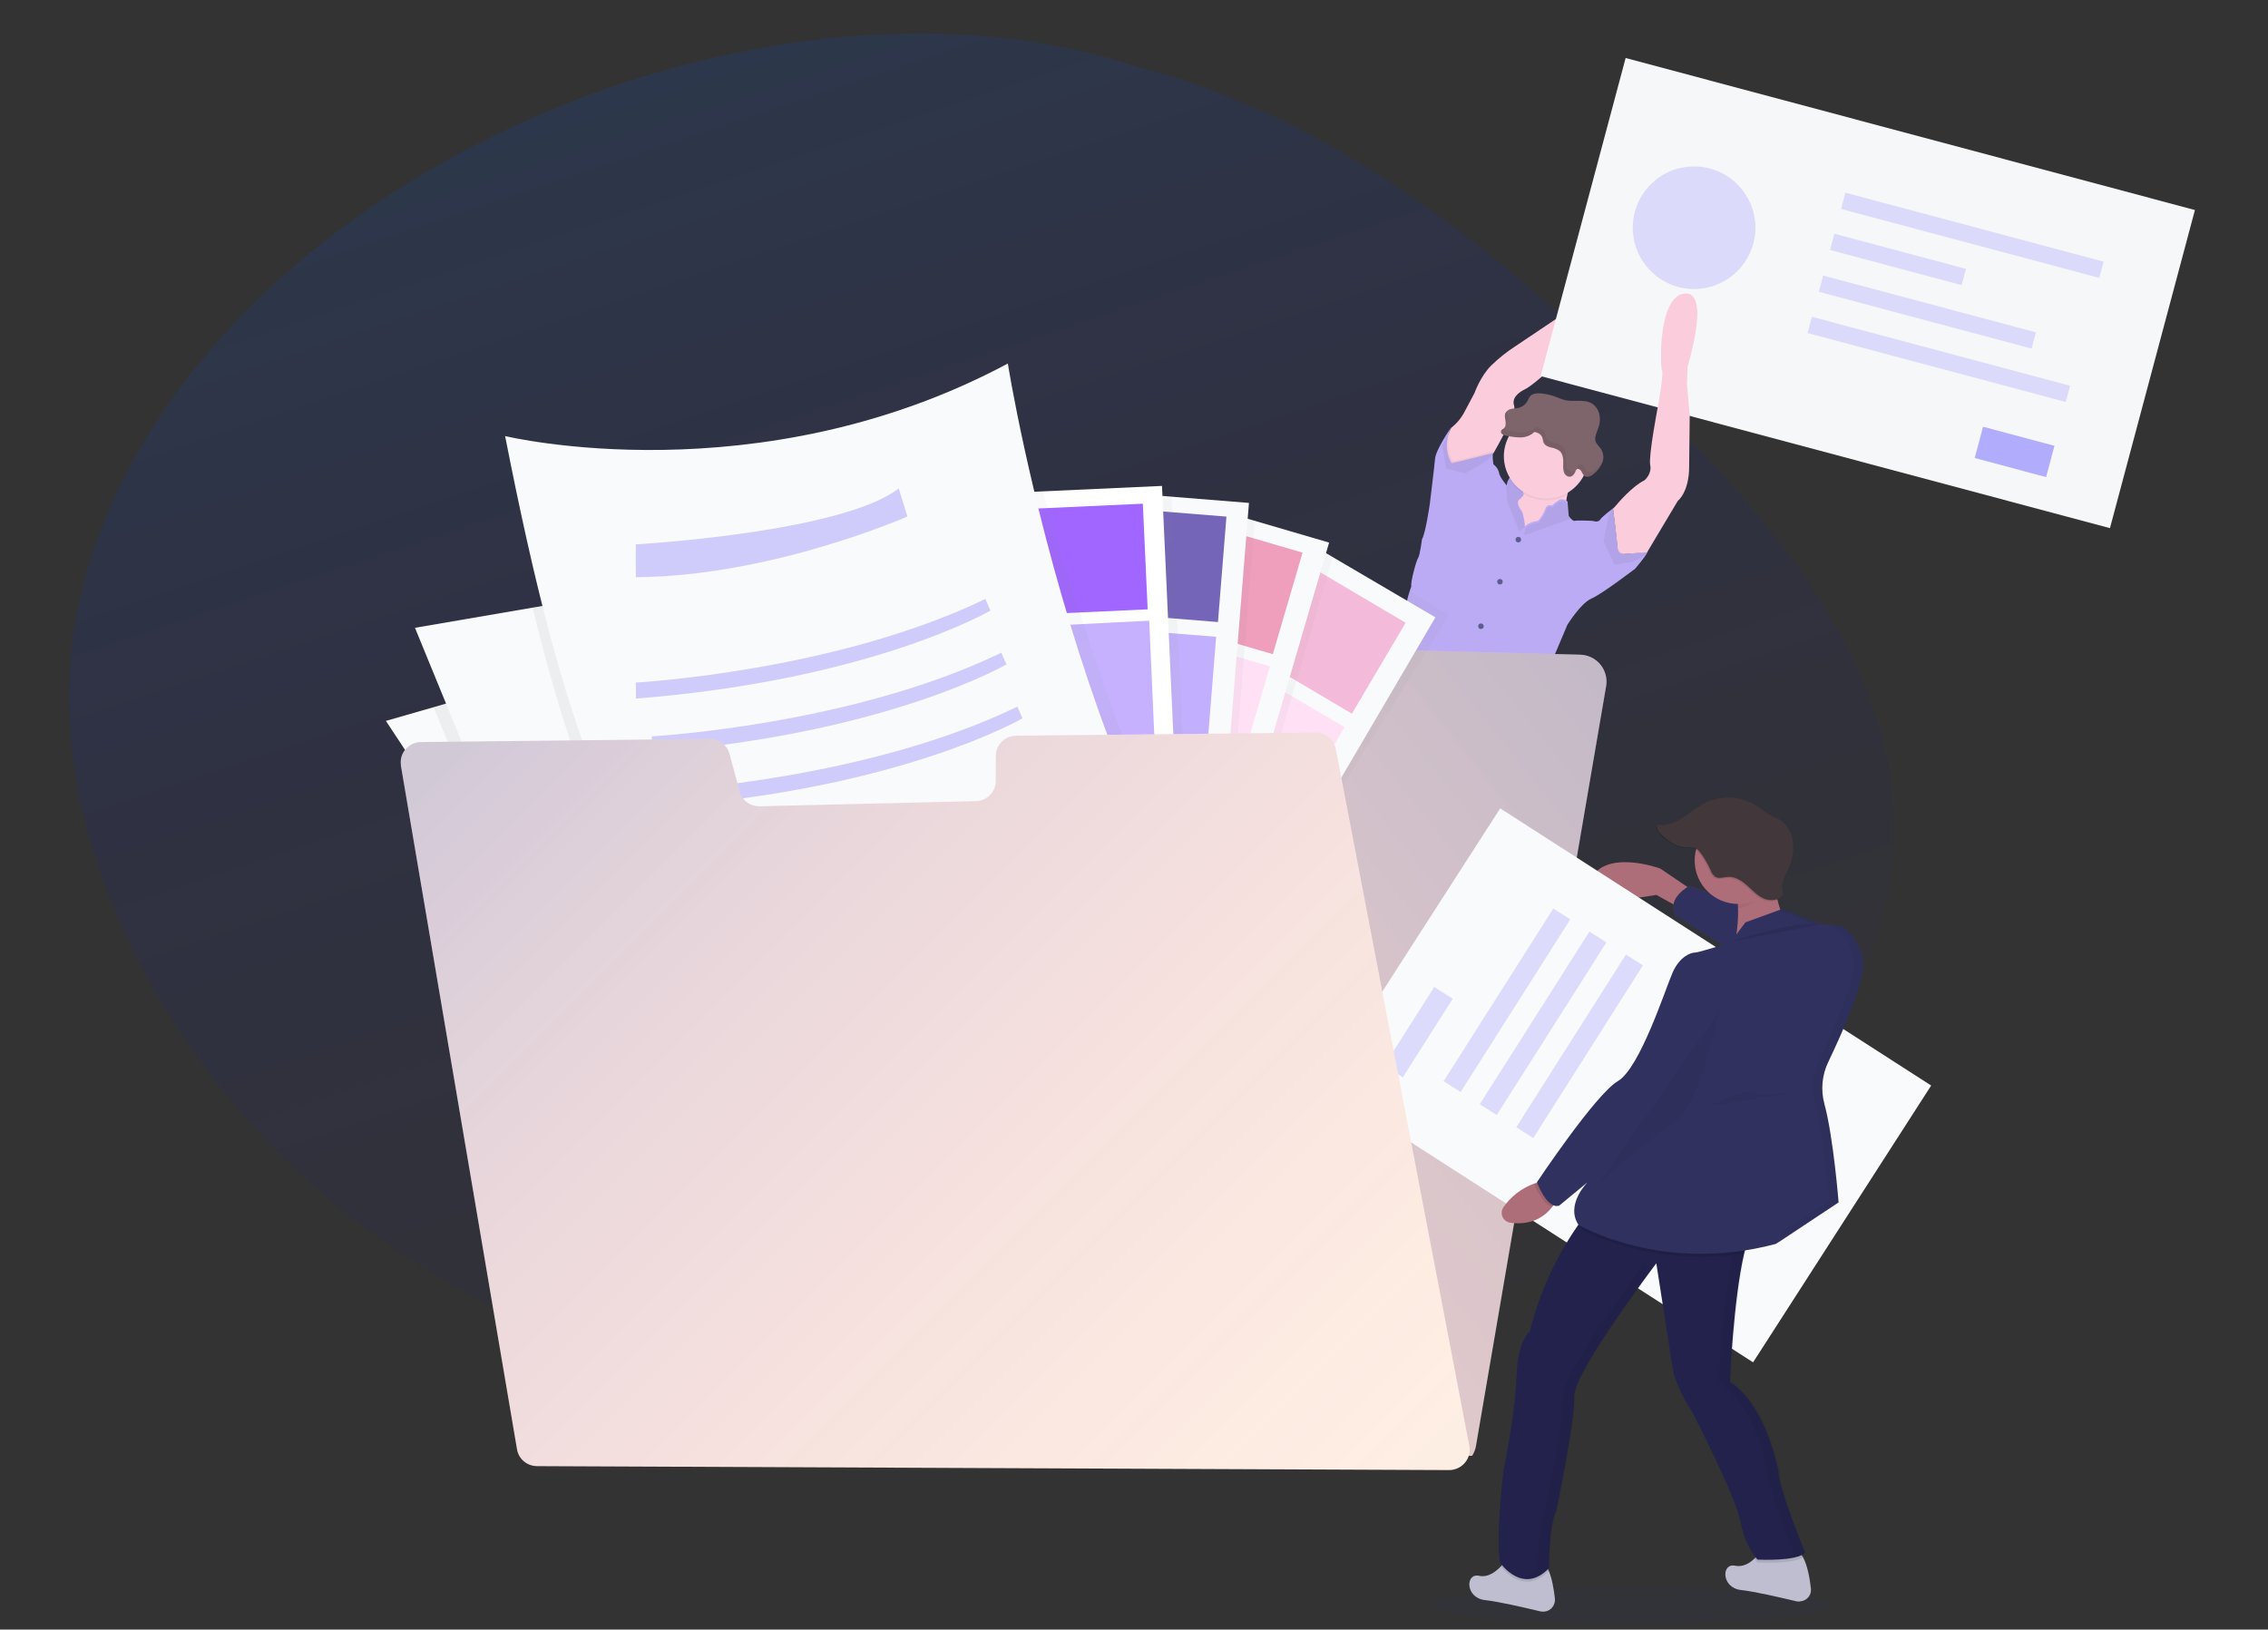 <?xml version="1.0" encoding="utf-8"?>
<!-- Generator: Adobe Illustrator 22.0.0, SVG Export Plug-In . SVG Version: 6.00 Build 0)  -->
<svg version="1.1" id="Layer_1" xmlns="http://www.w3.org/2000/svg" xmlns:xlink="http://www.w3.org/1999/xlink" x="0px" y="0px"
	 viewBox="0 0 1147.2 824.4" style="enable-background:new 0 0 1147.2 824.4;" xml:space="preserve">
<rect x="0" y="0" width="1147.2" height="824.4" fill="#333333" stroke="none"/>
<style type="text/css">
	.st0{opacity:0.12;}
	.st1{fill:url(#SVGID_1_);}
	.st2{fill:#FBCDDC;}
	.st3{fill:#BBABF4;}
	.st4{fill:#5C5C8E;}
	.st5{opacity:5.000000e-02;enable-background:new    ;}
	.st6{fill:#F6F7F9;}
	.st7{opacity:0.2;}
	.st8{fill:#6C63FF;}
	.st9{opacity:0.5;}
	.st10{fill:#7E646B;}
	.st11{opacity:5.000000e-02;}
	.st12{fill:url(#SVGID_2_);}
	.st13{fill:#B77983;}
	.st14{fill:none;}
	.st15{fill:#EDE0D1;}
	.st16{opacity:0.2;fill:url(#SVGID_3_);enable-background:new    ;}
	.st17{fill:url(#SVGID_4_);}
	.st18{fill:#F9FAFB;}
	.st19{fill:#F4BAD9;}
	.st20{fill:#FFE0F5;}
	.st21{opacity:0.3;fill:#F7B643;enable-background:new    ;}
	.st22{fill:url(#SVGID_5_);}
	.st23{fill:#EF9EBC;}
	.st24{opacity:0.3;fill:#F97878;enable-background:new    ;}
	.st25{fill:url(#SVGID_6_);}
	.st26{fill:url(#SVGID_7_);}
	.st27{opacity:0.75;fill:#4833A2;enable-background:new    ;}
	.st28{opacity:0.5;fill:#8D64FF;enable-background:new    ;}
	.st29{opacity:0.3;fill:#73B53B;enable-background:new    ;}
	.st30{fill:url(#SVGID_8_);}
	.st31{fill:#FFFFFF;}
	.st32{opacity:0.75;fill:#8233FF;enable-background:new    ;}
	.st33{opacity:0.3;fill:#6C63FF;enable-background:new    ;}
	.st34{fill:url(#SVGID_9_);}
	.st35{opacity:0.1;enable-background:new    ;}
	.st36{opacity:3.000000e-02;fill:#0000FF;enable-background:new    ;}
	.st37{fill:#AE6E79;}
	.st38{opacity:0.2;fill:#6C63FF;enable-background:new    ;}
	.st39{fill:#BEBED0;}
	.st40{fill:#22224C;}
	.st41{fill:#42383C;}
	.st42{fill:#313160;}
	.st43{fill:#FFF4E5;}
	.st44{opacity:0.2;fill:url(#SVGID_10_);enable-background:new    ;}
</style>
<g>
	<g class="st0">
		
			<linearGradient id="SVGID_1_" gradientUnits="userSpaceOnUse" x1="1579.843" y1="-571.904" x2="983.909" y2="-256.957" gradientTransform="matrix(0.222 -1.119 1.042 0.206 641.625 1900.198)">
			<stop  offset="0" style="stop-color:#005AFF"/>
			<stop  offset="1.576012e-02" style="stop-color:#0057FF;stop-opacity:0.984"/>
			<stop  offset="0.188" style="stop-color:#0037FF;stop-opacity:0.812"/>
			<stop  offset="0.367" style="stop-color:#001FFF;stop-opacity:0.633"/>
			<stop  offset="0.556" style="stop-color:#000EFF;stop-opacity:0.444"/>
			<stop  offset="0.758" style="stop-color:#0003FF;stop-opacity:0.242"/>
			<stop  offset="1" style="stop-color:#0000FF;stop-opacity:0"/>
		</linearGradient>
		<path class="st1" d="M573.6,33.3c106.9,27,197.5,104,273.1,181c68.9,70.2,134.7,154.5,103.4,257.4
			C919,573.9,813.3,651.8,722.2,698.3c-95.5,48.8-198.8,57.3-301.3,27.5C319.4,696.3,220.2,661,145.5,587.9
			C71.4,515.4,10.9,397.8,44.3,287.6C104.3,90,386.5-28.3,573.6,33.3z"/>
	</g>
	<g>
		<path class="st2" d="M767.7,239.2c0,0-2.3,14.9-7.9,17.1c-5.6,2.2,7.9,18.4,7.9,18.4l26.1-2.8l0.2-5.5c0,0-5.5-10.7,2-24.4
			S767.7,239.2,767.7,239.2z"/>
		<path class="st2" d="M830.2,138c-5.2,20.5-24,27.1-24,27.1s-12.3,10.2-13.9,13.2c-1.7,3.1-16.7,16.6-20.7,18.5s-7,4.8-5.7,8.5
			c1.2,3.4-8.7,20.9-10.2,23.5l0,0l-0.2,0.3l-3.2,3.8l-11.3,6.5l-9.6-2.5l-1.8-11.3l4.5-9.2l0,0l0,0c2.8-2.2,5.1-5,6.7-8.1
			c3-5.6,5-9.4,5-9.4s3.1-8.7,8.5-14c3.7-3.6,7.7-6.8,12-9.6l22.5-15.1c0,0,5-4.2,8.6-5.4C801,153.6,835.4,117.4,830.2,138z"/>
		<g>
			<g>
				<path class="st3" d="M833.3,279.2c0,0.1-0.1,0.2-0.1,0.3c-0.4,1.5-6.1,8.2-6.1,8.2s-16.6,12.7-22.1,15.1
					c-5.4,2.3-12.2,13.3-12.2,13.3l-6.5,15.4c0,0-12.5,10.6-13.7,13.3c-0.8,1.8-0.5,5-0.3,6.8c0,0.8,0.2,1.4,0.2,1.4l-3.6,4.2
					l-2.9,3.4l-4.1,4.7l-7.1-0.6l-22.1-2.3l-4.3-2.1l-24.1-11.9c0,0,0-0.8-0.2-2.1c0-0.6-0.1-1.2-0.2-1.9c-0.2-2.1-0.4-4.8-0.7-7
					c-0.5-4.7,2.6-12.9,2.6-12.9l5.7-16.5c-0.8-3,2.4-11.4,2.4-11.4c-0.7-1.2,2.5-13.2,3.4-14.3c0.9-1.2,2-9.6,2-9.6
					c1.8-3,3.9-17.6,3.9-17.6s2.3-18.6,2.7-23.2c0.5-4.6,7.9-15.4,8.1-15.7c-5.1,10.8,0.3,18.1,0.3,18.1l5.7-1.3l15.3-3.8
					c-0.7,0.5,0.1,5.7,0.1,5.7c1.4,1,2.4,2.5,2.8,4.1c0.3,2.3,3.3,5.8,3.8,6.4l0.1,0.1c0.3-2.3,1.5-4.3,3.4-5.5l3.8,4.6l1.5,5.6
					c0,0-0.3,0.8-2.3,2.5s1.2,5.7,1.2,5.7c1.1,1.6,1.7,7.8,1.7,7.8l0,0c2.5-2.4,6.6-2.7,6.6-2.7c1.6-1.8,2.8-3.8,3.7-6
					c0.2-1.3,1.5-2.2,2.8-1.9c0.2,0,0.4,0.1,0.5,0.2c1.1-1.1,2.4-2.1,3.7-2.9c1.9-1.1,4.2,0.8,4.2,0.8l0.6,7.3c0,0,0.2,0.3,0.5,0.7
					c0.7,0.8,1.9,2.1,2.5,1.8c1-0.4,9,0,9,0s2.8,1,3.8-0.5c0.9-1.6,6.6-5.8,6.6-5.8s1.9,14.7,2.2,18.8c0.2,4.1,3.2,4.3,3.2,4.3
					L833.3,279.2z"/>
				<circle class="st4" cx="768" cy="273" r="1.4"/>
				<circle class="st4" cx="758.7" cy="294.3" r="1.4"/>
				<circle class="st4" cx="740.6" cy="339.7" r="1.4"/>
				<circle class="st4" cx="749.1" cy="316.8" r="1.4"/>
			</g>
			<path class="st5" d="M794.4,262.4c-7,2.5-23.3,8.5-23.4,8.5l0.7-3.8c2.5-2.4,6.6-2.7,6.6-2.7c1.6-1.8,2.8-3.8,3.7-6
				c0.2-1.3,1.5-2.2,2.8-1.9c0.2,0,0.4,0.1,0.5,0.2c1.1-1.1,2.4-2.1,3.7-2.9c1.9-1.1,4.2,0.8,4.2,0.8l0.6,7.3
				C793.9,261.7,794.1,262,794.4,262.4z"/>
			<path class="st5" d="M769.5,258.8c1.1,1.6,1.7,7.8,1.7,7.8l-2.6,2.3l-6.1-14.8l-0.7-7.8l-0.1-0.4l0.1,0.1
				c0.3-2.3,1.5-4.3,3.4-5.5l3.8,4.6l1.5,5.6c0,0-0.3,0.8-2.3,2.5S769.5,258.8,769.5,258.8z"/>
		</g>
		<path class="st5" d="M803.5,230.6c0.6,11.8-8.4,21.9-20.3,22.5c-11.8,0.6-21.9-8.4-22.5-20.3c-0.6-11.8,8.4-21.9,20.2-22.5
			c11.7-0.7,21.8,8.2,22.5,19.9C803.5,230.3,803.5,230.5,803.5,230.6z"/>
		<path class="st2" d="M803.5,229.6c0.6,11.8-8.4,21.9-20.2,22.6c-11.8,0.6-21.9-8.4-22.6-20.2c-0.6-11.8,8.4-21.9,20.2-22.6l0,0
			c11.7-0.7,21.8,8.3,22.5,20C803.5,229.5,803.5,229.5,803.5,229.6z"/>
		
			<rect x="861.1" y="-1.1" transform="matrix(0.258 -0.966 0.966 0.258 558.191 1022.384)" class="st6" width="166.6" height="298.1"/>
		<g class="st7">
			<ellipse class="st8" cx="856.9" cy="115.2" rx="31" ry="31"/>
		</g>
		<g class="st7">
			
				<rect x="993" y="51.1" transform="matrix(0.258 -0.966 0.966 0.258 625.681 1051.749)" class="st8" width="8.5" height="135.2"/>
		</g>
		<g class="st7">
			
				<rect x="955.5" y="96.5" transform="matrix(0.258 -0.966 0.966 0.258 585.946 1024.577)" class="st8" width="8.5" height="68.9"/>
		</g>
		<g class="st7">
			
				<rect x="970.3" y="101.8" transform="matrix(0.258 -0.966 0.966 0.258 571.339 1058.662)" class="st8" width="8.5" height="111.4"/>
		</g>
		<g class="st7">
			
				<rect x="976.1" y="113.9" transform="matrix(0.258 -0.966 0.966 0.258 552.427 1082.002)" class="st8" width="8.5" height="135.2"/>
		</g>
		<g class="st9">
			
				<rect x="1010.5" y="209.6" transform="matrix(0.258 -0.966 0.966 0.258 535.653 1153.782)" class="st8" width="16.4" height="37.4"/>
		</g>
		<path class="st2" d="M852.1,148.5c-13.6,1.3-12.4,37.5-11.4,39c0.9,1.5-2.1,18.1-2.1,18.1s-4.8,25-3.9,29.6c1,4.6-2.9,7.8-2.9,7.8
			c-5.9,2.8-13.1,11.1-15,13.4l-0.5,0.5l-0.2,0.2l-0.2,0.1c0,0,1.9,15.1,2.2,19.2c0.2,4.1,3.2,3.9,3.2,3.9l11.9-0.9
			c0,0,0.1-0.1,0.1-0.2l0.1-0.1l0.1-0.3l15.1-25.3c6.2-5.7,5.8-17.2,5.8-17.2l0.3-26.3l-1.4-15.5l0.3-8.8
			C853.5,185.3,865.7,147.2,852.1,148.5z"/>
		<path class="st10" d="M780,221.1c0.4,1,0.4,2,0.8,2.9c0.7,1.4,2.2,2,3.7,2.4c1.5,0.2,2.9,0.8,4.2,1.6c2,1.6,2.1,4.6,2,7.2
			c-0.1,1.3,0,2.5,0.4,3.8c0.4,1.2,1.5,2.1,2.8,2.2c1.5-0.1,2.5-1.4,3-2.8c0.1-0.4,0.3-0.7,0.6-1c0.7-0.5,1.8,0.1,2.3,0.9
			c0.4,0.8,0.8,1.6,1.4,2.3c0.7,0.6,1.7,0.7,2.6,0.5c0.9-0.3,1.7-0.8,2.4-1.4c1.9-1.5,3.4-3.5,4.3-5.7c0.9-2.3,0.6-4.8-0.7-6.9
			c-0.8-1.2-2-2.1-2.6-3.5c-0.9-2.3,0.5-4.8,1.3-7.2c0.8-2.2,1-4.5,0.5-6.8s-1.9-4.2-3.8-5.5c-3.9-2.3-8.9-0.7-13.3-1.6
			c-1.6-0.4-3.1-1-4.6-1.6c-2.3-0.9-4.6-1.5-7-1.8s-5.2-0.3-6.6,1.7c-0.4,0.6-0.7,1.3-1,2c-0.9,1.6-2.3,2.8-4.1,3.4
			c-1.3,0.4-2.6,0.4-3.9,0.6c-1.3,0.2-2.5,0.9-3.2,2.1c-0.6,1.2-0.2,2.6,0,4s0.2,2.9-0.8,3.8c-0.5,0.4-1.2,0.6-1.4,1.2
			c-0.3,0.7,0,1.4,0.6,1.8c0.6,0.4,1.2,0.6,1.9,0.7c2.5,0.6,5.1,0.9,7.6,0.9c2.6-0.1,5.1-1.1,6.9-3c-0.2,0.2-1.2,0.2-1.4,0.2
			C776.8,218.4,779.2,219.2,780,221.1z"/>
		<g class="st11">
			<path d="M807.5,237.2c-0.7,0.6-1.5,1.1-2.4,1.4c-0.9,0.3-1.9,0.1-2.6-0.5c-0.6-0.7-1.1-1.5-1.4-2.3c-0.5-0.8-1.6-1.4-2.3-0.9
				c-0.3,0.3-0.5,0.6-0.6,1c-0.5,1.3-1.6,2.7-3,2.8c-1.3-0.1-2.4-0.9-2.8-2.2c-0.4-1.2-0.5-2.5-0.4-3.8c0.1-2.6,0-5.5-2-7.2
				c-1.3-0.8-2.7-1.4-4.2-1.6c-1.5-0.4-3-1.1-3.7-2.4c-0.4-1-0.4-2-0.8-2.9c-0.7-1.5-2.4-2.3-4-2.6c-1.8,1.7-4.2,2.6-6.6,2.7
				c-2.6,0-5.2-0.3-7.6-0.9c-0.7-0.1-1.4-0.3-1.9-0.7c-0.1-0.1-0.2-0.2-0.3-0.3c-0.4,0.2-0.8,0.5-1.1,0.9c-0.3,0.7,0,1.4,0.6,1.8
				c0.6,0.4,1.2,0.6,1.9,0.7c2.5,0.6,5.1,0.9,7.6,0.9c2.4-0.1,4.8-1,6.6-2.7c1.6,0.3,3.3,1.1,4,2.6c0.4,1,0.4,2,0.8,2.9
				c0.7,1.4,2.2,2,3.7,2.4c1.5,0.2,2.9,0.8,4.2,1.6c2,1.6,2.1,4.6,2,7.2c-0.1,1.3,0,2.5,0.4,3.8c0.4,1.2,1.5,2.1,2.8,2.2
				c1.5-0.1,2.5-1.4,3-2.8c0.1-0.4,0.3-0.7,0.6-1c0.7-0.5,1.8,0.1,2.3,0.9c0.4,0.8,0.8,1.6,1.4,2.3c0.7,0.6,1.7,0.7,2.6,0.5
				c0.9-0.3,1.7-0.8,2.4-1.4c1.9-1.5,3.4-3.5,4.3-5.7c0.2-0.4,0.3-0.9,0.4-1.3C810.3,234.3,809.1,235.9,807.5,237.2z"/>
			<path d="M808.4,217.7c0.2-0.5,0.4-0.9,0.5-1.4c0.2-0.5,0.2-0.7,0.3-1.1C808.9,216,808.6,216.8,808.4,217.7z"/>
			<path d="M761.9,213.9c0.9-0.9,0.9-2.4,0.7-3.7c-0.2-0.7-0.3-1.5-0.3-2.3c-0.2,0.2-0.4,0.5-0.5,0.7c-0.6,1.2-0.2,2.6,0,4
				C761.8,213.1,761.9,213.5,761.9,213.9z"/>
		</g>
		<path class="st5" d="M740.6,232.1l15.3-3.9c-0.2,0.2-0.2,0.4-0.2,0.7l0,0l-0.2,0.3l-3.2,3.8l-11.3,6.5l-9.6-2.5l-1.8-11.3l4.5-9.2
			l0,0c-4.2,10.1,0.8,16.9,0.8,16.9L740.6,232.1z"/>
		<path class="st5" d="M832.9,279.5c0,0.1-0.1,0.2-0.1,0.3c-0.1,0.4-0.3,0.7-0.5,1l-6.1,3.4l-9.5,1.5l-5.6-11.7l2.6-13.3l1.7-2.5
			l0.5-0.6c0.3,2.4,1.9,14.7,2.1,18.4c0.1,4.1,3.2,4.3,3.2,4.3L832.9,279.5z"/>
	</g>
	
		<linearGradient id="SVGID_2_" gradientUnits="userSpaceOnUse" x1="867.24" y1="997.104" x2="867.24" y2="999.529" gradientTransform="matrix(1 0 0 -1 -33.54 1187.681)">
		<stop  offset="0" style="stop-color:#808080;stop-opacity:0.25"/>
		<stop  offset="0.54" style="stop-color:#808080;stop-opacity:0.12"/>
		<stop  offset="1" style="stop-color:#808080;stop-opacity:0.1"/>
	</linearGradient>
	<path class="st12" d="M833.8,189.2c0.1-0.3,0.3-0.7,0.4-1c-0.4,0.8-0.7,1.6-1,2.4C833.4,190.1,833.6,189.7,833.8,189.2z"/>
	<path class="st13" d="M749.2,561.4c-0.4,4.4-11.2,2.7-11.2,2.7c-18,2.5-15-15.1-15-15.1v-0.9l0.6-16.4l0.2-4.6c0,0,19.8-9,19.3-7.1
		c-0.2,0.7,0.2,2.4,0.8,4.3c1,3.1,2.4,6.6,2.4,6.6s0.1,7.3-0.5,9.4c-0.6,2.1,3.1,7.9,3.1,7.9s0,0.4,0.1,1
		C749.3,553.1,749.4,557.2,749.2,561.4z"/>
	<path class="st13" d="M783.9,566.1c0,0-10.8,1.7-11.2-2.7c-0.2-4.1-0.1-8.3,0.2-12.4c0-0.6,0-1,0-1s3.7-5.7,3.1-7.9
		c-0.6-2.1-0.5-9.4-0.5-9.4s0.4-0.9,0.9-2.2c1.1-2.8,2.7-7.3,2.3-8.6C778.3,520,798,529,798,529l0.2,5.1l0.6,15.9v0.9
		C798.8,551,801.8,568.6,783.9,566.1z"/>
	<path class="st14" d="M853.8,256.2h-0.2C854,255.2,853.8,256.2,853.8,256.2z"/>
	<path class="st5" d="M744,524.2c-7.4,8.8-15.5,8.7-20.3,7.5l0.2-4.6c0,0,19.8-9,19.3-7.1C743,520.6,743.4,522.3,744,524.2z"/>
	<path class="st5" d="M798.2,534.2c-12.6,7.3-20.1-1.3-21.8-3.7c1.1-2.8,2.7-7.3,2.3-8.6C778.2,520,798,529,798,529L798.2,534.2z"/>
	<path class="st5" d="M784.7,461.3c0,0,12-6.9,14.6-3.8C802,460.7,784.7,461.3,784.7,461.3z"/>
	<path class="st5" d="M791.9,465.2c0,0-2,1,2.4,2.3S791.9,465.2,791.9,465.2z"/>
	<path class="st5" d="M719.2,446.1c-0.4,0.1,10,7,19.4,1.3C738.6,447.4,721.6,445.4,719.2,446.1z"/>
	<path class="st5" d="M738.1,459.3c0,0-2.9,5.6-8.7,6.4C723.6,466.6,738.1,459.3,738.1,459.3z"/>
	<path class="st5" d="M776.3,471.5c0,0,13.7,21.8,11.1,26.9S776.3,471.5,776.3,471.5z"/>
	<path class="st5" d="M749.3,558c0,1.2,0,2.4-0.1,3.3c-0.4,4.4-11.2,2.7-11.2,2.7c-9.9,1.4-13.5-3.4-14.6-7.9
		c-0.4-1.5-0.6-3-0.5-4.5c0-0.9,0.1-1.8,0.2-2.7V548c2.1-0.6,4.4-0.2,6.2,1.3c4.4,3.6,10.2,0.8,10.2,0.8s4.3,0.4,5.9,1.8
		c0.9,0.8,2.5-1.1,3.6-3c0.1,1.2,0.2,3.3,0.2,5.6C749.3,555.8,749.3,556.9,749.3,558z"/>
	<path class="st5" d="M731.9,557.8c0,0-3,2.9-8.6-1.6c-0.4-1.5-0.6-3-0.5-4.5C725.7,553.9,731,557.8,731.9,557.8z"/>
	<path class="st5" d="M749.3,558c-1,0.8-2.4,0.6-3.1-0.4l-0.1-0.1c1.2-0.9,2.2-1.9,3.2-3C749.3,555.8,749.3,556.9,749.3,558z"/>
	<path class="st5" d="M772.5,560.1c0,1.2,0,2.4,0.1,3.3c0.4,4.4,11.2,2.7,11.2,2.7c9.9,1.4,13.5-3.4,14.6-7.9
		c0.6-2.4,0.7-4.8,0.4-7.2v-0.9c-2.1-0.6-4.4-0.2-6.2,1.3c-4.4,3.6-10.2,0.8-10.2,0.8s-4.3,0.4-5.9,1.8c-0.9,0.8-2.5-1.1-3.6-3
		c-0.1,1.2-0.2,3.3-0.3,5.6C772.6,557.8,772.5,559,772.5,560.1z"/>
	<path class="st5" d="M789.9,559.8c0,0,3,2.9,8.6-1.6c0.4-1.5,0.6-3,0.6-4.5C796.2,555.9,790.9,559.8,789.9,559.8z"/>
	<path class="st5" d="M772.5,560.1c1,0.8,2.4,0.6,3.1-0.4l0.1-0.1c-1.2-0.9-2.2-1.9-3.2-3C772.6,557.8,772.5,559,772.5,560.1z"/>
	<path class="st15" d="M295.7,737c-2.4-2.9-3.5-6.6-3-10.4l43.7-357.4l3.6-29.7c0.8-6.8,6.6-12,13.5-12l128-0.9
		c7.6,0,13.6-6.2,13.6-13.8c0-0.1,0-0.2,0-0.3v-1.4c-0.3-7.6,5.7-13.9,13.2-14.2c0.2,0,0.3,0,0.5,0h134.5c7.5,0,13.7,6.1,13.7,13.7
		c0,0.6,0,1.2-0.1,1.8c-1,7.5,4.3,14.4,11.8,15.4c0.5,0.1,1,0.1,1.5,0.1l129.1,3.3c7.6,0.2,13.5,6.5,13.3,14c0,0.7-0.1,1.3-0.2,2
		l-64.6,377.1l-1.2,7.1c-0.3,1.8-1,3.6-2,5.1L295.7,737z"/>
	
		<linearGradient id="SVGID_3_" gradientUnits="userSpaceOnUse" x1="800.802" y1="394.388" x2="307.953" y2="789.261" gradientTransform="matrix(1 0 0 1 0 -66)">
		<stop  offset="0" style="stop-color:#1C1CA2"/>
		<stop  offset="0.198" style="stop-color:#4B27A4;stop-opacity:0.862"/>
		<stop  offset="0.474" style="stop-color:#8736A5;stop-opacity:0.668"/>
		<stop  offset="0.71" style="stop-color:#B240A7;stop-opacity:0.503"/>
		<stop  offset="0.892" style="stop-color:#CD47A8;stop-opacity:0.375"/>
		<stop  offset="1" style="stop-color:#D749A8;stop-opacity:0.3"/>
	</linearGradient>
	<path class="st16" d="M295.7,737c-2.4-2.9-3.5-6.6-3-10.4l43.7-357.4l3.6-29.7c0.8-6.8,6.6-12,13.5-12l128-0.9
		c7.6,0,13.6-6.2,13.6-13.8c0-0.1,0-0.2,0-0.3v-1.4c-0.3-7.6,5.7-13.9,13.2-14.2c0.2,0,0.3,0,0.5,0h134.5c7.5,0,13.7,6.1,13.7,13.7
		c0,0.6,0,1.2-0.1,1.8c-1,7.5,4.3,14.4,11.8,15.4c0.5,0.1,1,0.1,1.5,0.1l129.1,3.3c7.6,0.2,13.5,6.5,13.3,14c0,0.7-0.1,1.3-0.2,2
		l-64.6,377.1l-1.2,7.1c-0.3,1.8-1,3.6-2,5.1L295.7,737z"/>
	<g class="st9">
		
			<linearGradient id="SVGID_4_" gradientUnits="userSpaceOnUse" x1="505.98" y1="189.893" x2="505.98" y2="449.943" gradientTransform="matrix(0.848 0.531 0.531 -0.848 31.584 403.065)">
			<stop  offset="0" style="stop-color:#808080;stop-opacity:0.25"/>
			<stop  offset="0.54" style="stop-color:#808080;stop-opacity:0.12"/>
			<stop  offset="1" style="stop-color:#808080;stop-opacity:0.1"/>
		</linearGradient>
		<polygon class="st17" points="527.5,489.6 663.1,275.7 711.3,305 713.1,299 732.9,311.4 594.9,531.8 		"/>
	</g>
	
		<rect x="500.6" y="366" transform="matrix(0.506 -0.862 0.862 0.506 -37.745 741.573)" class="st18" width="256.6" height="75.6"/>
	
		<rect x="647.6" y="297.9" transform="matrix(0.509 -0.861 0.861 0.509 51.716 739.812)" class="st19" width="53.4" height="53.4"/>
	
		<rect x="617.2" y="350.6" transform="matrix(0.506 -0.862 0.862 0.506 -7.582 741.509)" class="st20" width="53.5" height="53.5"/>
	
		<rect x="601.2" y="378.6" transform="matrix(0.506 -0.862 0.862 0.506 -39.62 741.476)" class="st21" width="53.5" height="53.5"/>
	<g class="st9">
		
			<linearGradient id="SVGID_5_" gradientUnits="userSpaceOnUse" x1="478.738" y1="300.6" x2="478.738" y2="561.089" gradientTransform="matrix(0.96 0.281 0.281 -0.96 18.679 672.945)">
			<stop  offset="0" style="stop-color:#808080;stop-opacity:0.25"/>
			<stop  offset="0.54" style="stop-color:#808080;stop-opacity:0.12"/>
			<stop  offset="1" style="stop-color:#808080;stop-opacity:0.1"/>
		</linearGradient>
		<polygon class="st22" points="523.5,507.2 596.2,258.4 669,278.4 674.2,281.3 601.6,530.1 		"/>
	</g>
	
		<rect x="471.8" y="348.7" transform="matrix(0.281 -0.96 0.96 0.281 60.531 853.665)" class="st18" width="255.7" height="75.6"/>
	
		<rect x="598.5" y="270.9" transform="matrix(0.281 -0.96 0.96 0.281 164.214 814.347)" class="st23" width="53.5" height="53.5"/>
	
		<rect x="582.1" y="328.4" transform="matrix(0.281 -0.96 0.96 0.281 97.153 839.959)" class="st20" width="53.5" height="53.5"/>
	
		<rect x="562.4" y="375" transform="matrix(0.281 -0.96 0.96 0.281 38.259 854.561)" class="st24" width="53.5" height="53.5"/>
	<g class="st9">
		
			<linearGradient id="SVGID_6_" gradientUnits="userSpaceOnUse" x1="461.263" y1="442.538" x2="461.263" y2="701.361" gradientTransform="matrix(0.997 8.019890e-02 8.019890e-02 -0.997 67.249 915.237)">
			<stop  offset="0" style="stop-color:#808080;stop-opacity:0.25"/>
			<stop  offset="0.54" style="stop-color:#808080;stop-opacity:0.12"/>
			<stop  offset="1" style="stop-color:#808080;stop-opacity:0.1"/>
		</linearGradient>
		<polygon class="st25" points="523,507.9 543.5,251.3 622.9,256.3 602.2,514.3 		"/>
	</g>
	<g class="st9">
		
			<linearGradient id="SVGID_7_" gradientUnits="userSpaceOnUse" x1="443.899" y1="374.252" x2="443.899" y2="633.539" gradientTransform="matrix(0.997 7.920996e-02 7.920996e-02 -0.997 103.314 851.822)">
			<stop  offset="0" style="stop-color:#808080;stop-opacity:0.25"/>
			<stop  offset="0.54" style="stop-color:#808080;stop-opacity:0.12"/>
			<stop  offset="1" style="stop-color:#808080;stop-opacity:0.1"/>
		</linearGradient>
		<polygon class="st26" points="536.4,510.7 556.9,252.3 630.8,261.8 634.6,263.2 614.6,517 		"/>
	</g>
	
		<rect x="455.9" y="341.2" transform="matrix(8.018894e-02 -0.997 0.997 8.018894e-02 159.136 930.465)" class="st18" width="255.7" height="75.6"/>
	
		<rect x="564.7" y="259.3" transform="matrix(8.018894e-02 -0.997 0.997 8.018894e-02 258.926 852.609)" class="st27" width="53.5" height="53.5"/>
	
		<rect x="559.5" y="320" transform="matrix(8.018894e-02 -0.997 0.997 8.018894e-02 193.616 903.367)" class="st28" width="53.5" height="53.5"/>
	
		<rect x="544.3" y="377.2" transform="matrix(8.018894e-02 -0.997 0.997 8.018894e-02 122.634 940.754)" class="st29" width="53.5" height="53.5"/>
	<g class="st9">
		
			<linearGradient id="SVGID_8_" gradientUnits="userSpaceOnUse" x1="474.223" y1="519.145" x2="474.223" y2="773.926" gradientTransform="matrix(0.999 -4.553734e-02 -4.553734e-02 -0.999 112.6 1047.733)">
			<stop  offset="0" style="stop-color:#808080;stop-opacity:0.25"/>
			<stop  offset="0.54" style="stop-color:#808080;stop-opacity:0.12"/>
			<stop  offset="1" style="stop-color:#808080;stop-opacity:0.1"/>
		</linearGradient>
		<polygon class="st30" points="509.7,256.9 588.1,251.3 592.6,251.3 604.2,505.5 521.3,509.4 		"/>
	</g>
	
		<rect x="518" y="247.4" transform="matrix(0.999 -4.552719e-02 4.552719e-02 0.999 -16.508 25.694)" class="st31" width="75.6" height="255.7"/>
	
		<rect x="525.8" y="256" transform="matrix(0.999 -4.552719e-02 4.552719e-02 0.999 -12.3 25.45)" class="st32" width="53.5" height="53.5"/>
	<polygon class="st28" points="527.8,316.7 581.3,314 583.9,372.5 530.5,375.1 	"/>
	
		<rect x="530.5" y="383.2" transform="matrix(0.999 -4.552719e-02 4.552719e-02 0.999 -18.087 25.796)" class="st33" width="53.5" height="53.5"/>
	<path class="st18" d="M544.3,588.9l-67.2,26l-98.2,38c-3.7-6.9-9.2-16.3-15.9-27.5c-23.3-38.5-61.7-98.5-96-151.2
		c-38.6-59.4-71.8-109.5-71.8-109.5l24-6.9l196.4-57L544.3,588.9z"/>
	<path class="st5" d="M544.3,588.9l-67.2,26c-37.5,7.8-75.8,11.3-114.1,10.5c-23.3-38.5-61.7-98.5-96-151.2l-47.7-116.5l196.4-57
		L544.3,588.9z"/>
	<path class="st18" d="M594.3,572.7c0,0-104.4,61.7-260.2,47.8L209.9,317.6l59.5-10.2l205.8-35.3L592,566.8L594.3,572.7z"/>
	<path class="st5" d="M591.9,566.8c-24.6,1.2-53,1.1-81.6-2.3c-31-3.6-62.1-11.1-88.8-24.9c-22.3-11.5-41.4-24-58-39
		c-43.3-38.9-70.1-94.6-94.1-193.2l205.8-35.3L591.9,566.8z"/>
	<g class="st9">
		
			<linearGradient id="SVGID_9_" gradientUnits="userSpaceOnUse" x1="451.659" y1="524.764" x2="451.659" y2="779.62" gradientTransform="matrix(0.999 -4.553734e-02 -4.553734e-02 -0.999 112.6 1047.733)">
			<stop  offset="0" style="stop-color:#808080;stop-opacity:0.25"/>
			<stop  offset="0.54" style="stop-color:#808080;stop-opacity:0.12"/>
			<stop  offset="1" style="stop-color:#808080;stop-opacity:0.1"/>
		</linearGradient>
		<path class="st34" d="M449.9,254c0,0,54.3-5.4,77.4-5.4c5.9,15.7,49.4,181.2,87.9,206.8c17.8,11.8-153.7,51.1-153.7,51.1
			L449.9,254z"/>
	</g>
	<path class="st18" d="M668.5,549.9c0,0-76.9,15.1-155.2,5.8c-31-3.6-62.1-11.1-88.8-24.9c-22.3-11.5-41.4-24-58-39
		c-53.6-48.2-81.8-122-111-271.2c0,0,127.9,30.9,254.3-36.7C509.7,184,552.4,450,668.5,549.9z"/>
	<path class="st35" d="M513.3,555.7c-31-3.6-62.1-11.1-88.8-24.9c-22.3-11.5-41.4-24-58-39c45.6-3.7,52.2-28.6,52.2-28.6
		C452.4,516.8,513.3,555.7,513.3,555.7z"/>
	<path class="st33" d="M321.6,275.4c0,0,104-5.9,133-28.3l4.4,14.2c0,0-68.7,30.3-137.4,30.7V275.4z"/>
	<path class="st33" d="M321.6,345.3c0,0,100.7-5.5,176.8-42.3l2.6,5.9c0,0-60.4,35.2-179.3,44.5L321.6,345.3z"/>
	<path class="st33" d="M329.7,372.5c0,0,100.7-5.5,176.8-42.3l2.6,5.9c0,0-60.4,35.2-179.3,44.5L329.7,372.5z"/>
	<path class="st33" d="M337.8,399.8c0,0,100.7-5.5,176.8-42.3l2.6,5.9c0,0-60.4,35.2-179.3,44.5L337.8,399.8L337.8,399.8z"/>
	<path class="st33" d="M354,454.3c0,0,100.7-5.5,176.8-42.3l2.6,5.9c0,0-60.4,35.2-179.3,44.5L354,454.3L354,454.3z"/>
	<ellipse class="st36" cx="825.4" cy="812" rx="100.9" ry="9.1"/>
	<path class="st37" d="M857.2,451.2l-17.4-11.8c0,0-27.6-10.2-35.3,5.6c-7.7,15.9,33.3,7.7,33.3,7.7l17.4,9.7L857.2,451.2z"/>
	
		<rect x="739.4" y="419.2" transform="matrix(0.541 -0.841 0.841 0.541 -83.805 944.016)" class="st18" width="166.5" height="259.2"/>
	
		<rect x="694.2" y="516.7" transform="matrix(0.536 -0.844 0.844 0.536 -107.969 848.004)" class="st38" width="47.1" height="11.1"/>
	
		<rect x="710.8" y="501.1" transform="matrix(0.536 -0.844 0.844 0.536 -73.708 878.309)" class="st38" width="103.5" height="10.2"/>
	
		<rect x="729" y="512.7" transform="matrix(0.536 -0.844 0.844 0.536 -74.977 899.09)" class="st38" width="103.5" height="10.2"/>
	
		<rect x="747.5" y="524.4" transform="matrix(0.536 -0.844 0.844 0.536 -76.304 920.074)" class="st38" width="103.5" height="10.2"/>
	
		<rect x="784" y="547.7" transform="matrix(0.536 -0.844 0.844 0.536 -79.018 961.698)" class="st31" width="103.5" height="10.2"/>
	
		<rect x="802.5" y="559.4" transform="matrix(0.536 -0.844 0.844 0.536 -80.364 982.712)" class="st31" width="103.5" height="10.2"/>
	<path class="st39" d="M908.7,810.1c-8.4-2-21.4-5-27.9-5.7c-10.2-1-10.2-13.9-3.1-12.3c3.9,0.8,7.3-1.3,9.6-3.5
		c0.7-0.7,1.4-1.4,2-2.2c0.8-1,2-1.7,3.3-2c3.8-0.8,11.9-2.1,16.7,0.5c1.1,0.7,2.1,1.7,2.7,2.9c2.2,4,3.4,10.5,4,15.8
		c0.4,3.3-2,6.2-5.3,6.5C910.1,810.3,909.4,810.2,908.7,810.1z"/>
	<path class="st39" d="M779.2,815.2c-8.4-2-21.3-5-27.9-5.7c-10.2-1-10.2-13.9-3.1-12.3c4.7,1,8.7-2.4,11-4.8
		c0.3-0.3,0.5-0.6,0.7-0.9c0.9-1,2-1.7,3.3-2c3.8-0.8,11.9-2.1,16.7,0.5c1.4,0.8,2.6,2.5,3.5,4.7c1.7,4,2.6,9.5,3.1,14.1
		c0.3,3.3-2.1,6.2-5.3,6.5C780.5,815.4,779.9,815.3,779.2,815.2z"/>
	<path class="st35" d="M783.4,794.7c-12.2,12.6-22.7-0.2-24.3-2.4c0.3-0.3,0.5-0.6,0.7-0.9c0.9-1,2-1.7,3.3-2
		c3.8-0.8,11.9-2.1,16.7,0.5C781.4,790.8,782.6,792.5,783.4,794.7z"/>
	<path class="st35" d="M912.1,787.8c-5.3,3.6-23.1,2.7-23.1,2.7c-0.6-0.6-1.1-1.3-1.6-2c0.7-0.7,1.4-1.4,2-2.2c0.8-1,2-1.7,3.3-2
		c3.8-0.8,11.9-2.1,16.7,0.5C910.5,785.6,911.5,786.6,912.1,787.8z"/>
	<path class="st40" d="M913,785.4c-3.6,4.6-24,3.6-24,3.6s-6.1-6.1-8.7-19.4s-24.6-55.8-24.6-55.8c-5.1-6.7-9.2-18.9-9.2-18.9
		l-8.7-55.8c0,0-42,55.3-41.5,67.1s-9.2,58.4-9.2,58.4c-3.6,6.1-3.6,28.7-3.6,28.7c-13.3,13.9-24.6-2.6-24.6-2.6
		c-2.6-10.7,1.5-46.1,1.5-46.1s6.1-29.7,6.7-48.1c0.5-18.4,6.7-23,6.7-23c4.8-19,12.9-37,24-53.1c3.1-4.4,5.1-6.8,5.1-6.8l82.9,9.7
		c-1.6,3.5-2.8,7.2-3.6,11c-5.4,23.2-7.2,64.8-7.2,64.8c18.9,12.3,24.6,45.5,24.6,45.5C899.7,753.2,913,785.4,913,785.4z"/>
	<g class="st11">
		<path d="M833.2,645.8l-1.1-6.8c0,0-42,55.3-41.5,67.1s-9.2,58.4-9.2,58.4c-3.6,6.1-3.6,28.7-3.6,28.7c-2.1,2.4-4.9,4.2-8,5.1
			c4,1.1,8.9,0.3,14.2-5.1c0,0,0-22.5,3.6-28.7c0,0,9.7-46.6,9.2-58.4C796.4,696.9,822.1,661,833.2,645.8z"/>
		<path d="M900.2,744.5c0,0-5.6-33.3-24.6-45.5c0,0,1.8-41.6,7.2-64.8c0.8-3.8,2-7.5,3.6-11l-82.9-9.7c0,0-0.2,0.2-0.6,0.7l77.3,9.1
			c-1.6,3.5-2.8,7.2-3.6,11c-5.4,23.2-7.2,64.8-7.2,64.8c18.9,12.3,24.6,45.5,24.6,45.5c0,8.7,13.3,41,13.3,41
			c-2.1,2.7-10.1,3.5-16.3,3.6c4.9,0.1,19.5,0.2,22.4-3.6C913.5,785.4,900.2,753.2,900.2,744.5z"/>
	</g>
	<path class="st37" d="M787.6,606.3c-0.6,1.5-1.4,2.9-2.4,4.2c-3.1,4.1-9.5,9.6-21.2,8.1c-2.8-0.4-4.7-2.9-4.4-5.6
		c0.1-0.8,0.4-1.6,0.9-2.3c3.8-5.5,9.2-9.6,15.4-11.9c2.1-0.7,4.3-1.1,6.5-1.3L787.6,606.3z"/>
	<path class="st41" d="M895.7,463.1l-41.1-15c0,0-11.8,6.1-7.2,14.8l40,25.1L895.7,463.1z"/>
	<path class="st42" d="M895.9,463.3l-41.1-15c0,0-11.8,6.1-7.2,14.8l39.9,25.1L895.9,463.3z"/>
	<path class="st37" d="M897.2,438.3c0,0-0.5,24.1,10.2,32.3c10.8,8.2-31.2,12.8-31.2,12.8s6.7-24.6,0-37.4
		C869.5,433.2,897.2,438.3,897.2,438.3z"/>
	<path class="st35" d="M885.9,623.1c-1.6,3.5-2.8,7.2-3.6,11c-49.5,7.6-84-13-84-13c-0.2-0.3-0.4-0.6-0.5-0.9
		c3.1-4.4,5.1-6.8,5.1-6.8L885.9,623.1z"/>
	<path class="st35" d="M787.6,606.3c-0.6,1.5-1.4,2.9-2.4,4.2c-4.7-0.8-8.5-9.9-9.2-11.6c2.1-0.7,4.3-1.1,6.5-1.3L787.6,606.3z"/>
	<path class="st42" d="M901.3,459.9l-18.4,6.7l-7.7,10.2c0,0-15.8,5.1-17.9,5.1c-2.1,0-7.7,2-11.3,10.2s-16.4,48.1-27.6,54.8
		c-11.3,6.6-41,51.2-41,51.2s5.1,13.9,11.3,11.8l14.3-11.8c0,0-11.3,11.3-4.6,21.5c0,0,42,25.1,99.8,9.7l2.1-1.3l29.7-19.7
		c0,0-2.6-33-7.2-49.9c-1.9-7.1-1.2-14.6,2-21.2c7.4-15.5,18.9-41.4,17.5-50.8c-1.7-11.1-7.9-15.9-10.3-17.4
		c-0.5-0.3-1.2-0.5-1.8-0.6l-9.4-0.9L901.3,459.9z"/>
	<path class="st5" d="M869.8,511.3c0,0-10.2,47.6-21.5,55.3s-41.5,32.3-42.5,36.4"/>
	<path class="st35" d="M874.9,476.5c0,0,35.3-11.8,45.5-8.7"/>
	<g class="st11">
		<path d="M924.7,537.3c7.4-15.5,18.9-41.4,17.5-50.8c-1.7-11.1-7.9-15.9-10.3-17.4c-0.5-0.3-1.2-0.5-1.8-0.6l-4-0.4
			c0.4,0.1,0.8,0.3,1.2,0.5c2.4,1.5,8.7,6.3,10.3,17.4c1.4,9.4-10.1,35.3-17.5,50.8c-3.2,6.6-3.9,14.1-2,21.2
			c4.6,16.8,7.2,49.9,7.2,49.9l-24.7,15.4l0.6,3l28.7-17.9c0,0-2.6-33-7.2-49.9C920.9,551.4,921.5,543.9,924.7,537.3z"/>
		<polygon points="916.1,467 920.5,467.5 901.3,459.9 899.5,460.5 		"/>
	</g>
	<path class="st5" d="M865.2,559.4c0,0,15.8-8.7,21-6.7s24.1-0.5,24.1-0.5"/>
	<path class="st5" d="M895.4,444.8c-0.6-5.1,1.8-4.4,1.8-4.4s-27.6-5.1-21,7.7c1.7,3.5,2.6,7.4,2.8,11.3h0.3
		C887,459.3,891.4,450.7,895.4,444.8z"/>
	<circle class="st37" cx="879.2" cy="435.3" r="22"/>
	<path class="st35" d="M903.3,441.8c2-4.4,3.5-9.1,3.2-13.9c-0.2-4.8-2.4-9.7-6.4-12.4c-2.1-1.4-4.5-2.1-6.6-3.4
		c-1.7-1-3.1-2.3-4.7-3.4c-7.9-5.4-18.2-6.2-26.8-2c-4,2-7.5,5.1-11.3,7.5s-8.3,4.3-12.8,3.6c-0.8,2.1,1.1,4.2,2.9,5.7
		c3.3,2.8,7,5.5,11.3,5.6c1.7,0,3.4-0.3,4.9,0.4c1,0.6,1.9,1.4,2.5,2.3c2.1,2.7,3.8,5.7,5.2,8.9c0.4,1.3,1.2,2.5,2.3,3.4
		c2,1.3,4.5,0.2,6.9,0.1c3.6-0.1,6.9,2.1,9.6,4.6c2.7,2.5,5.3,5.3,8.7,6.6c2.5,1,7.6,0.9,8.9-2.1c0.5-1.1-0.5-3.6-0.3-5
		C901.4,446,902.2,443.8,903.3,441.8z"/>
	<path class="st41" d="M903.8,441.3c2-4.4,3.5-9.1,3.2-13.9c-0.2-4.8-2.4-9.7-6.4-12.4c-2.1-1.4-4.5-2.1-6.6-3.4
		c-1.7-1-3.1-2.3-4.7-3.4c-7.9-5.4-18.2-6.2-26.8-2c-4,2-7.5,5-11.3,7.5c-3.8,2.4-8.3,4.3-12.8,3.6c-0.8,2.1,1.1,4.2,2.9,5.7
		c3.3,2.8,7,5.5,11.3,5.6c1.7,0,3.4-0.3,4.9,0.4c1,0.6,1.9,1.4,2.5,2.3c2.1,2.7,3.8,5.7,5.2,8.8c0.4,1.3,1.2,2.5,2.3,3.4
		c2,1.3,4.5,0.2,6.9,0.1c3.6-0.1,6.9,2.2,9.6,4.6c2.7,2.5,5.3,5.3,8.7,6.6c2.5,1,7.6,0.9,8.9-2.1c0.5-1.1-0.4-3.6-0.2-5
		C901.9,445.4,902.7,443.3,903.8,441.3z"/>
	<path class="st43" d="M665.4,370.6l-151.5,1.6c-5.7,0.1-10.2,4.7-10.2,10.3V395c0,5.6-4.5,10.2-10.1,10.3l-109.3,2.6
		c-4.8,0.1-9-3-10.2-7.6l-5.1-18.9c-1.2-4.6-5.4-7.7-10.1-7.6l-146,1.6c-5.7,0.1-10.3,4.7-10.2,10.4c0,0.5,0.1,1.1,0.1,1.6
		l58.7,345.7c0.8,5,5.1,8.6,10.2,8.6l461.3,2c5.7,0,10.4-4.6,10.4-10.3c0-0.7-0.1-1.3-0.2-2L675.7,379
		C674.8,374.1,670.4,370.6,665.4,370.6z"/>
	
		<linearGradient id="SVGID_10_" gradientUnits="userSpaceOnUse" x1="259.608" y1="413.175" x2="682.881" y2="836.448" gradientTransform="matrix(1 0 0 1 0 -66)">
		<stop  offset="0" style="stop-color:#1C1CA2"/>
		<stop  offset="0.159" style="stop-color:#4827A3;stop-opacity:0.865"/>
		<stop  offset="0.364" style="stop-color:#7B33A5;stop-opacity:0.69"/>
		<stop  offset="0.558" style="stop-color:#A33CA6;stop-opacity:0.525"/>
		<stop  offset="0.735" style="stop-color:#BF43A7;stop-opacity:0.376"/>
		<stop  offset="0.888" style="stop-color:#D148A8;stop-opacity:0.245"/>
		<stop  offset="1" style="stop-color:#D749A8;stop-opacity:0.15"/>
	</linearGradient>
	<path class="st44" d="M665.4,370.6l-151.5,1.6c-5.7,0.1-10.2,4.7-10.2,10.3V395c0,5.6-4.5,10.2-10.1,10.3l-109.3,2.6
		c-4.8,0.1-9-3-10.2-7.6l-5.1-18.9c-1.2-4.6-5.4-7.7-10.1-7.6l-146,1.6c-5.7,0.1-10.3,4.7-10.2,10.4c0,0.5,0.1,1.1,0.1,1.6
		l58.7,345.7c0.8,5,5.1,8.6,10.2,8.6l461.3,2c5.7,0,10.4-4.6,10.4-10.3c0-0.7-0.1-1.3-0.2-2L675.7,379
		C674.8,374.1,670.4,370.6,665.4,370.6z"/>
</g>
</svg>

